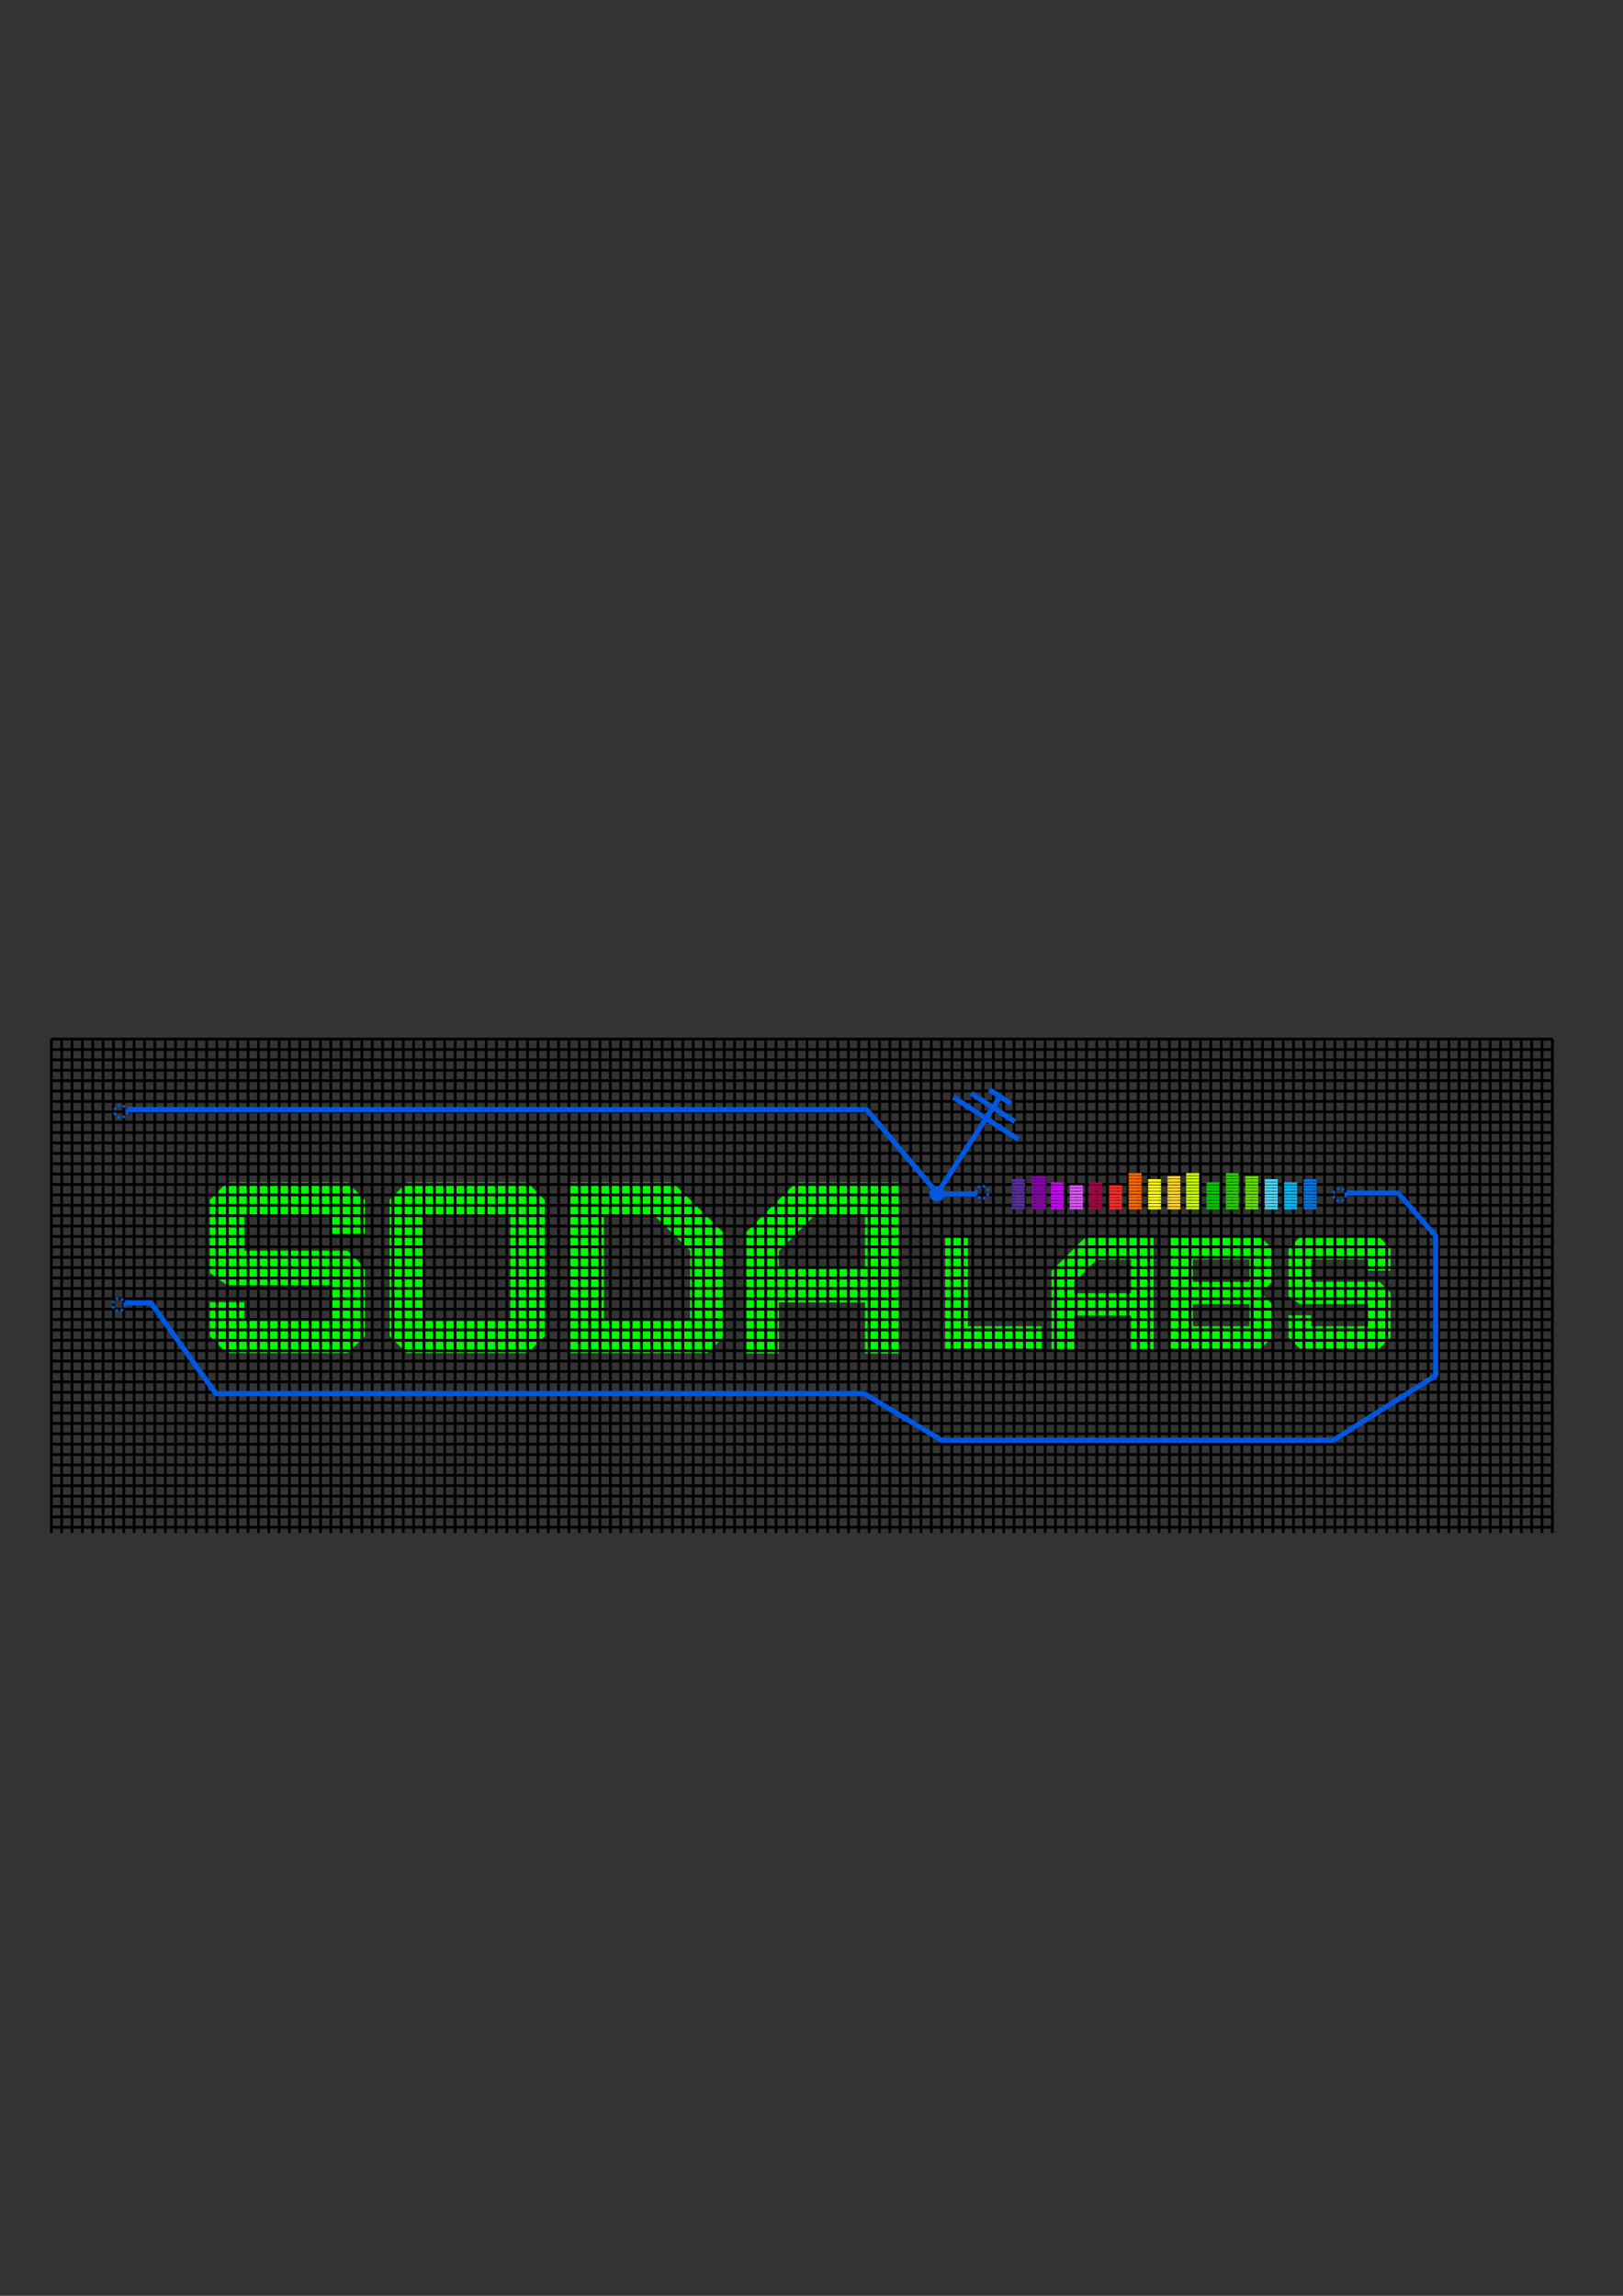 <?xml version="1.0" encoding="UTF-8" standalone="no"?>
<!-- Created with Inkscape (http://www.inkscape.org/) -->

<svg
   xmlns:dc="http://purl.org/dc/elements/1.1/"
   xmlns:cc="http://creativecommons.org/ns#"
   xmlns:rdf="http://www.w3.org/1999/02/22-rdf-syntax-ns#"
   xmlns:svg="http://www.w3.org/2000/svg"
   xmlns="http://www.w3.org/2000/svg"
   xmlns:sodipodi="http://sodipodi.sourceforge.net/DTD/sodipodi-0.dtd"
   xmlns:inkscape="http://www.inkscape.org/namespaces/inkscape"
   width="744.094"
   height="1052.362"
   id="svg2"
   version="1.1"
   inkscape:version="0.48.4 r9939"
   sodipodi:docname="Новый документ 1">
  <rect width="100%" height="100%" fill="#333333" stroke="none"/>
  <defs
     id="defs4" />
  <sodipodi:namedview
     id="base"
     pagecolor="#ffffff"
     bordercolor="#666666"
     borderopacity="1.0"
     inkscape:pageopacity="0.0"
     inkscape:pageshadow="2"
     inkscape:zoom="0.35"
     inkscape:cx="375"
     inkscape:cy="520"
     inkscape:document-units="px"
     inkscape:current-layer="layer1"
     showgrid="false"
     inkscape:window-width="1920"
     inkscape:window-height="1057"
     inkscape:window-x="-8"
     inkscape:window-y="-8"
     inkscape:window-maximized="1" />
  <g
     inkscape:label="Layer 1"
     inkscape:groupmode="layer"
     id="layer1">
    <g
       transform="translate(-4.99,100.486)"
       id="g5225">
      <g
         id="g5213">
        <g
           id="g5203">
          <path
             id="path2998-7-8-8-6-7"
             d="m 164.444,519.753 -55.441,0 -7.807,-7.706 0,-15.636 15.84,0 0,7.706 39.488,0 0,-15.524 -47.521,0 -7.807,-5.584 0,-33.505 7.807,-7.929 55.441,0 7.807,7.929 0,15.524 -15.727,0 0,-7.818 -39.488,0 0,15.636 47.408,0 7.807,7.818 0,31.383 -7.807,7.706"
             inkscape:connector-curvature="0"
             style="font-size:40px;font-style:normal;font-variant:normal;font-weight:normal;font-stretch:normal;line-height:125%;letter-spacing:0px;word-spacing:0px;fill:#00ff00;fill-opacity:1;stroke:none;font-family:Furore;-inkscape-font-specification:Furore" />
          <path
             id="path3000-3-4-9-5-1"
             d="m 199.464,504.118 39.488,0 0,-46.907 -39.488,0 0,46.907 m 47.408,15.636 -55.441,0 -7.807,-7.706 0,-62.543 7.807,-7.929 55.441,0 7.807,7.929 0,62.543 -7.807,7.706"
             inkscape:connector-curvature="0"
             style="font-size:40px;font-style:normal;font-variant:normal;font-weight:normal;font-stretch:normal;line-height:125%;letter-spacing:0px;word-spacing:0px;fill:#00ff00;fill-opacity:1;stroke:none;font-family:Furore;-inkscape-font-specification:Furore" />
          <path
             id="path3002-6-2-4-0-8"
             d="m 337.107,465.029 0,47.019 -7.807,7.706 -63.248,0 0,-78.178 47.408,0 23.647,23.453 m -15.727,39.089 0,-31.271 -15.84,-15.636 -23.647,0 0,46.907 39.488,0"
             inkscape:connector-curvature="0"
             style="font-size:40px;font-style:normal;font-variant:normal;font-weight:normal;font-stretch:normal;line-height:125%;letter-spacing:0px;word-spacing:0px;fill:#00ff00;fill-opacity:1;stroke:none;font-family:Furore;-inkscape-font-specification:Furore" />
          <path
             id="path3004-3-4-2-3-8"
             d="m 362.084,480.869 39.488,0 0,-23.621 -23.761,0 -15.727,15.785 0,7.836 m 0,39.07 -15.84,0 0,-54.743 23.647,-23.621 47.408,0 0,78.364 -15.727,0 0,-23.397 -39.488,0 0,23.397"
             inkscape:connector-curvature="0"
             style="font-size:40px;font-style:normal;font-variant:normal;font-weight:normal;font-stretch:normal;line-height:125%;letter-spacing:0px;word-spacing:0px;fill:#00ff00;fill-opacity:1;stroke:none;font-family:Furore;-inkscape-font-specification:Furore" />
          <path
             id="path3006-1-2-2-5-5"
             d="m 438.319,466.619 10.438,0 0,40.823 33.849,0 0,10.206 -44.287,0 0,-51.029"
             inkscape:connector-curvature="0"
             style="font-size:40px;font-style:normal;font-variant:normal;font-weight:normal;font-stretch:normal;line-height:125%;letter-spacing:0px;word-spacing:0px;fill:#00ff00;fill-opacity:1;stroke:none;font-family:Furore;-inkscape-font-specification:Furore" />
          <path
             id="path3008-6-18-5-6-8"
             d="m 497.523,492.317 26.021,0 0,-15.448 -15.657,0 -10.364,10.323 0,5.125 m 0,25.551 -10.438,0 0,-35.801 15.583,-15.448 31.24,0 0,51.249 -10.364,0 0,-15.301 -26.021,0 0,15.301"
             inkscape:connector-curvature="0"
             style="font-size:40px;font-style:normal;font-variant:normal;font-weight:normal;font-stretch:normal;line-height:125%;letter-spacing:0px;word-spacing:0px;fill:#00ff00;fill-opacity:1;stroke:none;font-family:Furore;-inkscape-font-specification:Furore" />
          <path
             id="path3010-4-5-1-9-0"
             d="m 551.857,507.442 26.021,0 0,-10.133 -26.021,0 0,10.133 m 0,-20.339 26.021,0 0,-10.279 -26.021,0 0,10.279 m 31.24,30.544 -41.678,0 0,-51.029 41.678,0 5.144,5.176 0,15.309 -5.144,5.103 5.144,5.103 0,15.309 -5.144,5.03"
             inkscape:connector-curvature="0"
             style="font-size:40px;font-style:normal;font-variant:normal;font-weight:normal;font-stretch:normal;line-height:125%;letter-spacing:0px;word-spacing:0px;fill:#00ff00;fill-opacity:1;stroke:none;font-family:Furore;-inkscape-font-specification:Furore" />
          <path
             id="path3012-4-9-6-8-5"
             d="m 637.413,517.648 -36.533,0 -5.145,-5.03 0,-10.206 10.438,0 0,5.03 26.021,0 0,-10.133 -31.314,0 -5.145,-3.645 0,-21.869 5.145,-5.176 36.533,0 5.144,5.176 0,10.133 -10.364,0 0,-5.103 -26.021,0 0,10.206 31.24,0 5.144,5.103 0,20.484 -5.144,5.03"
             inkscape:connector-curvature="0"
             style="font-size:40px;font-style:normal;font-variant:normal;font-weight:normal;font-stretch:normal;line-height:125%;letter-spacing:0px;word-spacing:0px;fill:#00ff00;fill-opacity:1;stroke:none;font-family:Furore;-inkscape-font-specification:Furore" />
        </g>
        <path
           d="m 28.541,375.826 0,226.385 m 4.746,-226.385 0,226.385 m 4.746,-226.385 0,226.385 m 4.746,-226.385 0,226.385 m 4.746,-226.385 0,226.385 m 4.746,-226.385 0,226.385 m 4.746,-226.385 0,226.385 m 4.746,-226.385 0,226.385 m 4.746,-226.385 0,226.385 m 4.746,-226.385 0,226.385 m 4.746,-226.385 0,226.385 m 4.746,-226.385 0,226.385 m 4.746,-226.385 0,226.385 m 4.746,-226.385 0,226.385 m 4.746,-226.385 0,226.385 m 4.746,-226.385 0,226.385 m 4.746,-226.385 0,226.385 m 4.746,-226.385 0,226.385 m 4.746,-226.385 0,226.385 m 4.746,-226.385 0,226.385 m 4.746,-226.385 0,226.385 m 4.746,-226.385 0,226.385 m 4.746,-226.385 0,226.385 m 4.746,-226.385 0,226.385 m 4.746,-226.385 0,226.385 m 4.746,-226.385 0,226.385 m 4.746,-226.385 0,226.385 m 4.746,-226.385 0,226.385 m 4.746,-226.385 0,226.385 m 4.746,-226.385 0,226.385 m 4.746,-226.385 0,226.385 m 4.746,-226.385 0,226.385 m 4.746,-226.385 0,226.385 m 4.746,-226.385 0,226.385 m 4.746,-226.385 0,226.385 m 4.746,-226.385 0,226.385 m 4.746,-226.385 0,226.385 m 4.746,-226.385 0,226.385 m 4.746,-226.385 0,226.385 m 4.746,-226.385 0,226.385 m 4.746,-226.385 0,226.385 m 4.746,-226.385 0,226.385 m 4.746,-226.385 0,226.385 m 4.746,-226.385 0,226.385 m 4.746,-226.385 0,226.385 m 4.746,-226.385 0,226.385 m 4.746,-226.385 0,226.385 m 4.746,-226.385 0,226.385 m 4.746,-226.385 0,226.385 m 4.746,-226.385 0,226.385 m 4.746,-226.385 0,226.385 m 4.746,-226.385 0,226.385 m 4.746,-226.385 0,226.385 m 4.746,-226.385 0,226.385 m 4.746,-226.385 0,226.385 m 4.746,-226.385 0,226.385 m 4.746,-226.385 0,226.385 m 4.746,-226.385 0,226.385 m 4.746,-226.385 0,226.385 m 4.746,-226.385 0,226.385 m 4.746,-226.385 0,226.385 m 4.746,-226.385 0,226.385 m 4.746,-226.385 0,226.385 m 4.746,-226.385 0,226.385 m 4.746,-226.385 0,226.385 m 4.746,-226.385 0,226.385 m 4.746,-226.385 0,226.385 m 4.746,-226.385 0,226.385 m 4.746,-226.385 0,226.385 m 4.746,-226.385 0,226.385 m 4.746,-226.385 0,226.385 m 4.746,-226.385 0,226.385 m 4.746,-226.385 0,226.385 m 4.746,-226.385 0,226.385 m 4.746,-226.385 0,226.385 m 4.746,-226.385 0,226.385 m 4.746,-226.385 0,226.385 m 4.746,-226.385 0,226.385 m 4.746,-226.385 0,226.385 m 4.746,-226.385 0,226.385 m 4.746,-226.385 0,226.385 m 4.746,-226.385 0,226.385 m 4.746,-226.385 0,226.385 m 4.746,-226.385 0,226.385 m 4.746,-226.385 0,226.385 m 4.746,-226.385 0,226.385 m 4.746,-226.385 0,226.385 m 4.746,-226.385 0,226.385 m 4.746,-226.385 0,226.385 m 4.746,-226.385 0,226.385 m 4.746,-226.385 0,226.385 m 4.746,-226.385 0,226.385 m 4.746,-226.385 0,226.385 m 4.746,-226.385 0,226.385 m 4.746,-226.385 0,226.385 m 4.746,-226.385 0,226.385 m 4.746,-226.385 0,226.385 m 4.746,-226.385 0,226.385 m 4.746,-226.385 0,226.385 m 4.746,-226.385 0,226.385 m 4.746,-226.385 0,226.385 m 4.746,-226.385 0,226.385 m 4.746,-226.385 0,226.385 m 4.746,-226.385 0,226.385 m 4.746,-226.385 0,226.385 m 4.746,-226.385 0,226.385 m 4.746,-226.385 0,226.385 m 4.746,-226.385 0,226.385 m 4.746,-226.385 0,226.385 m 4.746,-226.385 0,226.385 m 4.746,-226.385 0,226.385 m 4.746,-226.385 0,226.385 m 4.746,-226.385 0,226.385 m 4.746,-226.385 0,226.385 m 4.746,-226.385 0,226.385 m 4.746,-226.385 0,226.385 m 4.746,-226.385 0,226.385 m 4.746,-226.385 0,226.385 m 4.746,-226.385 0,226.385 m 4.746,-226.385 0,226.385 m 4.746,-226.385 0,226.385 m 4.746,-226.385 0,226.385 m 4.746,-226.385 0,226.385 m 4.746,-226.385 0,226.385 m 4.746,-226.385 0,226.385 m 4.746,-226.385 0,226.385 m 4.746,-226.385 0,226.385 m 4.746,-226.385 0,226.385 m 4.746,-226.385 0,226.385 m 4.746,-226.385 0,226.385 m 4.746,-226.385 0,226.385 m 4.746,-226.385 0,226.385 m 4.746,-226.385 0,226.385 m 4.746,-226.385 0,226.385 m 4.746,-226.385 0,226.385 m 4.746,-226.385 0,226.385 m 4.746,-226.385 0,226.385 m 4.746,-226.385 0,226.385 m 4.746,-226.385 0,226.385 m 4.746,-226.385 0,226.385 m 4.746,-226.385 0,226.385 m 4.746,-226.385 0,226.385 m 4.746,-226.385 0,226.385 m 4.746,-226.385 0,226.385 m 4.746,-226.385 0,226.385 m 4.746,-226.385 0,226.385 M 28.541,375.826 l 688.327,0 m -688.327,4.761 688.327,0 m -688.327,4.761 688.327,0 m -688.327,4.761 688.327,0 m -688.327,4.761 688.327,0 m -688.327,4.761 688.327,0 m -688.327,4.761 688.327,0 m -688.327,4.761 688.327,0 m -688.327,4.761 688.327,0 m -688.327,4.761 688.327,0 m -688.327,4.761 688.327,0 m -688.327,4.761 688.327,0 m -688.327,4.761 688.327,0 m -688.327,4.761 688.327,0 m -688.327,4.761 688.327,0 m -688.327,4.761 688.327,0 m -688.327,4.761 688.327,0 m -688.327,4.761 688.327,0 m -688.327,4.761 688.327,0 m -688.327,4.761 688.327,0 m -688.327,4.761 688.327,0 m -688.327,4.761 688.327,0 m -688.327,4.761 688.327,0 m -688.327,4.761 688.327,0 m -688.327,4.761 688.327,0 m -688.327,4.761 688.327,0 m -688.327,4.761 688.327,0 m -688.327,4.761 688.327,0 m -688.327,4.761 688.327,0 m -688.327,4.761 688.327,0 m -688.327,4.761 688.327,0 m -688.327,4.761 688.327,0 m -688.327,4.761 688.327,0 m -688.327,4.761 688.327,0 m -688.327,4.761 688.327,0 m -688.327,4.761 688.327,0 m -688.327,4.761 688.327,0 m -688.327,4.761 688.327,0 m -688.327,4.761 688.327,0 m -688.327,4.761 688.327,0 m -688.327,4.761 688.327,0 m -688.327,4.761 688.327,0 m -688.327,4.761 688.327,0 m -688.327,4.761 688.327,0 m -688.327,4.761 688.327,0 m -688.327,4.761 688.327,0 M 28.541,594.83 l 688.327,0 m -688.327,4.761 688.327,0"
           style="fill:#1a1a1a;stroke:#000000;stroke-width:0.951pt;stroke-linecap:butt;stroke-linejoin:miter;stroke-opacity:1"
           id="path3195"
           inkscape:connector-curvature="0" />
      </g>
      <g
         id="g5011">
        <path
           style="fill:none;stroke:#0057e0;stroke-width:2.323;stroke-linejoin:bevel;stroke-miterlimit:4;stroke-opacity:1;stroke-dasharray:none;stroke-dashoffset:0"
           d="m 663.223,508.59 0,-42.545 -17.237,-19.651 -23.775,0"
           id="path37124-5"
           inkscape:connector-curvature="0"
           sodipodi:nodetypes="cccc" />
        <g
           id="g4821">
          <path
             transform="matrix(0.282,0,0,0.282,-487.118,1224.134)"
             d="m 1948.142,-2576.533 c 0,5.523 -4.477,10 -10,10 -5.523,0 -10,-4.477 -10,-10 0,-5.523 4.477,-10 10,-10 5.523,0 10,4.477 10,10 z"
             sodipodi:ry="10"
             sodipodi:rx="10"
             sodipodi:cy="-2576.533"
             sodipodi:cx="1938.1422"
             id="path16568-5-9-8-5-6-9-56-86-0"
             style="fill:none;stroke:#0057e0;stroke-width:4.211;stroke-miterlimit:4;stroke-opacity:1;stroke-dasharray:4.211, 4.211;stroke-dashoffset:0"
             sodipodi:type="arc" />
          <path
             sodipodi:nodetypes="ccccccccc"
             inkscape:connector-curvature="0"
             id="path45553"
             d="m 62.305,496.702 11.888,0 29.719,41.607 297.19,0 35.663,21.398 29.719,0 149.784,0 46.956,-29.719 0,-23.775"
             style="fill:none;stroke:#0057e0;stroke-width:2.378;stroke-linejoin:bevel;stroke-miterlimit:4;stroke-opacity:1;stroke-dasharray:none;stroke-dashoffset:0" />
          <g
             id="g4634">
            <path
               style="fill:none;stroke:#0057e0;stroke-width:2.378;stroke-linejoin:bevel;stroke-miterlimit:4;stroke-opacity:1;stroke-dasharray:none;stroke-dashoffset:0"
               d="m 452.813,446.774 -17.831,0 -32.691,-38.635 -338.796,0"
               id="path37076-9"
               inkscape:connector-curvature="0" />
            <path
               sodipodi:type="arc"
               style="fill:none;stroke:#0057e0;stroke-width:4.211;stroke-miterlimit:4;stroke-opacity:1;stroke-dasharray:4.211, 4.211;stroke-dashoffset:0"
               id="path16568-5-9-8-5-6-9-56-7-0"
               sodipodi:cx="1938.1422"
               sodipodi:cy="-2576.533"
               sodipodi:rx="10"
               sodipodi:ry="10"
               d="m 1948.142,-2576.533 c 0,5.523 -4.477,10 -10,10 -5.523,0 -10,-4.477 -10,-10 0,-5.523 4.477,-10 10,-10 5.523,0 10,4.477 10,10 z"
               transform="matrix(0.282,0,0,0.282,72.638,1173.76)" />
            <path
               sodipodi:type="arc"
               style="fill:none;stroke:#0057e0;stroke-width:4.211;stroke-miterlimit:4;stroke-opacity:1;stroke-dasharray:4.211, 4.211;stroke-dashoffset:0"
               id="path16568-5-9-8-5-6-9-56-8-4"
               sodipodi:cx="1938.1422"
               sodipodi:cy="-2576.533"
               sodipodi:rx="10"
               sodipodi:ry="10"
               d="m 1948.142,-2576.533 c 0,5.523 -4.477,10 -10,10 -5.523,0 -10,-4.477 -10,-10 0,-5.523 4.477,-10 10,-10 5.523,0 10,4.477 10,10 z"
               transform="matrix(0.282,0,0,0.282,-486.227,1135.571)" />
            <g
               id="g5224">
              <path
                 inkscape:transform-center-x="20.234857"
                 inkscape:transform-center-y="35.991959"
                 inkscape:connector-curvature="0"
                 id="path37057-0"
                 d="m 458.53,398.95 9.966,6.481 -4.981,-3.243 -3.242,4.982 9.966,6.481 -19.929,-12.965 9.966,6.481 -3.242,4.982 14.947,9.723 -29.894,-19.447 14.947,9.723 -22.364,34.378"
                 style="fill:none;stroke:#0057e0;stroke-width:2.378;stroke-linejoin:bevel;stroke-miterlimit:4;stroke-opacity:1;stroke-dasharray:none;stroke-dashoffset:0" />
              <path
                 transform="matrix(-0.282,0.008,-0.008,-0.282,981.245,-296.063)"
                 d="m 1948.142,-2576.533 c 0,5.523 -4.477,10 -10,10 -5.523,0 -10,-4.477 -10,-10 0,-5.523 4.477,-10 10,-10 5.523,0 10,4.477 10,10 z"
                 sodipodi:ry="10"
                 sodipodi:rx="10"
                 sodipodi:cy="-2576.533"
                 sodipodi:cx="1938.1422"
                 id="path16568-5-9-8-5-4-4-9-9-2"
                 style="fill:none;stroke:#0057e0;stroke-width:4.211;stroke-miterlimit:4;stroke-opacity:1;stroke-dasharray:4.211, 4.211;stroke-dashoffset:0"
                 sodipodi:type="arc" />
              <path
                 transform="matrix(0.297,0,0,0.297,-178.169,389.277)"
                 d="m 2073.142,193.467 c 0,5.523 -4.477,10 -10,10 -5.523,0 -10,-4.477 -10,-10 0,-5.523 4.477,-10 10,-10 5.523,0 10,4.477 10,10 z"
                 sodipodi:ry="10"
                 sodipodi:rx="10"
                 sodipodi:cy="193.46716"
                 sodipodi:cx="2063.1421"
                 id="path36615-5-1-4-2"
                 style="fill:#0057e0;fill-opacity:1;stroke:#0057e0;stroke-width:4;stroke-linejoin:bevel;stroke-miterlimit:4;stroke-opacity:1;stroke-dasharray:none;stroke-dashoffset:0"
                 sodipodi:type="arc" />
            </g>
            <g
               id="g5045">
              <g
                 transform="matrix(0.578,0,0,0.597,212.607,46.523)"
                 id="g3786-3-0-4-8-8">
                <rect
                   ry="0.002"
                   rx="0.056"
                   y="680.334"
                   x="443.433"
                   height="1.963"
                   width="10.285"
                   id="rect3925-6-2-8-4-4"
                   style="fill:#5a2ca0;fill-opacity:1" />
                <rect
                   style="fill:#5a2ca0;fill-opacity:1"
                   id="rect3038-44-5-5-3-2"
                   width="10.285"
                   height="1.963"
                   x="443.433"
                   y="677.979"
                   rx="0.056"
                   ry="0.002" />
                <rect
                   ry="0.002"
                   rx="0.056"
                   y="675.624"
                   x="443.433"
                   height="1.963"
                   width="10.285"
                   id="rect3040-8-9-3-1-5"
                   style="fill:#5a2ca0;fill-opacity:1" />
                <rect
                   style="fill:#5a2ca0;fill-opacity:1"
                   id="rect3042-1-8-4-1-9"
                   width="10.285"
                   height="1.963"
                   x="443.433"
                   y="673.269"
                   rx="0.056"
                   ry="0.002" />
                <rect
                   ry="0.002"
                   rx="0.056"
                   y="670.914"
                   x="443.433"
                   height="1.963"
                   width="10.285"
                   id="rect3044-6-8-0-8-9"
                   style="fill:#5a2ca0;fill-opacity:1" />
                <rect
                   style="fill:#5a2ca0;fill-opacity:1"
                   id="rect3046-0-8-2-8-4"
                   width="10.285"
                   height="1.963"
                   x="443.433"
                   y="668.558"
                   rx="0.056"
                   ry="0.002" />
                <rect
                   style="fill:#5a2ca0;fill-opacity:1"
                   id="rect3048-2-8-3-8-6"
                   width="10.285"
                   height="1.963"
                   x="443.433"
                   y="666.203"
                   rx="0.056"
                   ry="0.002" />
                <rect
                   ry="0.002"
                   rx="0.056"
                   y="663.848"
                   x="443.433"
                   height="1.963"
                   width="10.285"
                   id="rect3050-2-5-1-7-6"
                   style="fill:#5a2ca0;fill-opacity:1" />
                <rect
                   style="fill:#5a2ca0;fill-opacity:1"
                   id="rect3052-4-4-3-2-0"
                   width="10.285"
                   height="1.963"
                   x="443.433"
                   y="661.493"
                   rx="0.056"
                   ry="0.002" />
                <rect
                   ry="0.002"
                   rx="0.056"
                   y="659.138"
                   x="443.433"
                   height="1.963"
                   width="10.285"
                   id="rect3054-9-9-9-4-8"
                   style="fill:#5a2ca0;fill-opacity:1" />
              </g>
              <g
                 transform="matrix(0.649,0,0,0.597,182.752,46.523)"
                 id="g3773-5-6-9-2-5">
                <rect
                   style="fill:#8800aa;fill-opacity:1"
                   id="rect3076-7-5-2-9-4"
                   width="10.285"
                   height="1.963"
                   x="454.861"
                   y="680.334"
                   rx="0.056"
                   ry="0.002" />
                <rect
                   ry="0.002"
                   rx="0.056"
                   y="677.979"
                   x="454.861"
                   height="1.963"
                   width="10.285"
                   id="rect3078-2-4-5-5-8"
                   style="fill:#8800aa;fill-opacity:1" />
                <rect
                   style="fill:#8800aa;fill-opacity:1"
                   id="rect3080-0-9-3-6-0"
                   width="10.285"
                   height="1.963"
                   x="454.861"
                   y="675.624"
                   rx="0.056"
                   ry="0.002" />
                <rect
                   ry="0.002"
                   rx="0.056"
                   y="673.269"
                   x="454.861"
                   height="1.963"
                   width="10.285"
                   id="rect3082-6-2-3-0-6"
                   style="fill:#8800aa;fill-opacity:1" />
                <rect
                   style="fill:#8800aa;fill-opacity:1"
                   id="rect3084-7-3-9-8-7"
                   width="10.285"
                   height="1.963"
                   x="454.861"
                   y="670.914"
                   rx="0.056"
                   ry="0.002" />
                <rect
                   ry="0.002"
                   rx="0.056"
                   y="668.558"
                   x="454.861"
                   height="1.963"
                   width="10.285"
                   id="rect3086-6-5-7-9-0"
                   style="fill:#8800aa;fill-opacity:1" />
                <rect
                   ry="0.002"
                   rx="0.056"
                   y="666.203"
                   x="454.861"
                   height="1.963"
                   width="10.285"
                   id="rect3088-0-3-0-3-3"
                   style="fill:#8800aa;fill-opacity:1" />
                <rect
                   style="fill:#8800aa;fill-opacity:1"
                   id="rect3090-6-6-4-8-2"
                   width="10.285"
                   height="1.963"
                   x="454.861"
                   y="663.848"
                   rx="0.056"
                   ry="0.002" />
                <rect
                   ry="0.002"
                   rx="0.056"
                   y="661.493"
                   x="454.861"
                   height="1.963"
                   width="10.285"
                   id="rect3092-0-9-2-2-0"
                   style="fill:#8800aa;fill-opacity:1" />
                <rect
                   style="fill:#8800aa;fill-opacity:1"
                   id="rect3094-3-5-3-6-8"
                   width="10.285"
                   height="1.963"
                   x="454.861"
                   y="659.138"
                   rx="0.056"
                   ry="0.002" />
                <rect
                   ry="0.002"
                   rx="0.056"
                   y="656.783"
                   x="454.861"
                   height="1.963"
                   width="10.285"
                   id="rect3096-1-7-9-5-2"
                   style="fill:#8800aa;fill-opacity:1" />
              </g>
              <g
                 transform="matrix(0.578,0,0,0.597,217.229,46.523)"
                 id="g3762-4-9-3-8-6">
                <rect
                   ry="0.002"
                   rx="0.056"
                   y="680.334"
                   x="466.289"
                   height="1.963"
                   width="10.285"
                   id="rect3102-57-5-6-4-4"
                   style="fill:#cc00ff;fill-opacity:1" />
                <rect
                   style="fill:#cc00ff;fill-opacity:1"
                   id="rect3104-2-3-6-8-1"
                   width="10.285"
                   height="1.963"
                   x="466.289"
                   y="677.979"
                   rx="0.056"
                   ry="0.002" />
                <rect
                   ry="0.002"
                   rx="0.056"
                   y="675.624"
                   x="466.289"
                   height="1.963"
                   width="10.285"
                   id="rect3106-2-4-1-4-6"
                   style="fill:#cc00ff;fill-opacity:1" />
                <rect
                   style="fill:#cc00ff;fill-opacity:1"
                   id="rect3108-1-8-2-5-3"
                   width="10.285"
                   height="1.963"
                   x="466.289"
                   y="673.269"
                   rx="0.056"
                   ry="0.002" />
                <rect
                   ry="0.002"
                   rx="0.056"
                   y="670.914"
                   x="466.289"
                   height="1.963"
                   width="10.285"
                   id="rect3110-8-5-4-0-8"
                   style="fill:#cc00ff;fill-opacity:1" />
                <rect
                   style="fill:#cc00ff;fill-opacity:1"
                   id="rect3112-5-6-6-6-7"
                   width="10.285"
                   height="1.963"
                   x="466.289"
                   y="668.558"
                   rx="0.056"
                   ry="0.002" />
                <rect
                   style="fill:#cc00ff;fill-opacity:1"
                   id="rect3114-7-2-7-4-9"
                   width="10.285"
                   height="1.963"
                   x="466.289"
                   y="666.203"
                   rx="0.056"
                   ry="0.002" />
                <rect
                   ry="0.002"
                   rx="0.056"
                   y="663.848"
                   x="466.289"
                   height="1.963"
                   width="10.285"
                   id="rect3116-8-5-8-9-3"
                   style="fill:#cc00ff;fill-opacity:1" />
                <rect
                   style="fill:#cc00ff;fill-opacity:1"
                   id="rect3118-2-8-3-0-7"
                   width="10.285"
                   height="1.963"
                   x="466.289"
                   y="661.493"
                   rx="0.056"
                   ry="0.002" />
              </g>
              <g
                 transform="matrix(0.596,0,0,0.597,210.646,46.523)"
                 id="g3752-7-0-7-8-0">
                <rect
                   style="fill:#dd55ff;fill-opacity:1"
                   id="rect3128-6-3-5-0-9"
                   width="10.285"
                   height="1.963"
                   x="477.717"
                   y="680.334"
                   rx="0.056"
                   ry="0.002" />
                <rect
                   ry="0.002"
                   rx="0.056"
                   y="677.979"
                   x="477.717"
                   height="1.963"
                   width="10.285"
                   id="rect3130-62-6-4-3-5"
                   style="fill:#dd55ff;fill-opacity:1" />
                <rect
                   style="fill:#dd55ff;fill-opacity:1"
                   id="rect3132-4-1-8-0-5"
                   width="10.285"
                   height="1.963"
                   x="477.717"
                   y="675.624"
                   rx="0.056"
                   ry="0.002" />
                <rect
                   ry="0.002"
                   rx="0.056"
                   y="673.269"
                   x="477.717"
                   height="1.963"
                   width="10.285"
                   id="rect3134-09-6-1-6-5"
                   style="fill:#dd55ff;fill-opacity:1" />
                <rect
                   style="fill:#dd55ff;fill-opacity:1"
                   id="rect3136-5-2-3-9-1"
                   width="10.285"
                   height="1.963"
                   x="477.717"
                   y="670.914"
                   rx="0.056"
                   ry="0.002" />
                <rect
                   ry="0.002"
                   rx="0.056"
                   y="668.558"
                   x="477.717"
                   height="1.963"
                   width="10.285"
                   id="rect3138-55-4-4-5-2"
                   style="fill:#dd55ff;fill-opacity:1" />
                <rect
                   ry="0.002"
                   rx="0.056"
                   y="666.203"
                   x="477.717"
                   height="1.963"
                   width="10.285"
                   id="rect3140-1-4-8-4-2"
                   style="fill:#dd55ff;fill-opacity:1" />
                <rect
                   style="fill:#dd55ff;fill-opacity:1"
                   id="rect3142-3-2-4-3-5"
                   width="10.285"
                   height="1.963"
                   x="477.717"
                   y="663.848"
                   rx="0.056"
                   ry="0.002" />
              </g>
              <g
                 transform="matrix(0.596,0,0,0.597,205.871,46.523)"
                 id="g3741-8-3-2-8-3">
                <rect
                   style="fill:#aa0044;fill-opacity:1"
                   id="rect3180-4-6-9-0-8"
                   width="10.285"
                   height="1.963"
                   x="500.574"
                   y="680.334"
                   rx="0.056"
                   ry="0.002" />
                <rect
                   ry="0.002"
                   rx="0.056"
                   y="677.979"
                   x="500.574"
                   height="1.963"
                   width="10.285"
                   id="rect3182-8-4-6-4-6"
                   style="fill:#aa0044;fill-opacity:1" />
                <rect
                   style="fill:#aa0044;fill-opacity:1"
                   id="rect3184-54-0-8-9-3"
                   width="10.285"
                   height="1.963"
                   x="500.574"
                   y="675.624"
                   rx="0.056"
                   ry="0.002" />
                <rect
                   ry="0.002"
                   rx="0.056"
                   y="673.269"
                   x="500.574"
                   height="1.963"
                   width="10.285"
                   id="rect3186-56-3-3-8-1"
                   style="fill:#aa0044;fill-opacity:1" />
                <rect
                   style="fill:#aa0044;fill-opacity:1"
                   id="rect3188-6-2-4-2-5"
                   width="10.285"
                   height="1.963"
                   x="500.574"
                   y="670.914"
                   rx="0.056"
                   ry="0.002" />
                <rect
                   ry="0.002"
                   rx="0.056"
                   y="668.558"
                   x="500.574"
                   height="1.963"
                   width="10.285"
                   id="rect3190-0-3-3-9-5"
                   style="fill:#aa0044;fill-opacity:1" />
                <rect
                   ry="0.002"
                   rx="0.056"
                   y="666.203"
                   x="500.574"
                   height="1.963"
                   width="10.285"
                   id="rect3192-3-6-9-1-6"
                   style="fill:#aa0044;fill-opacity:1" />
                <rect
                   style="fill:#aa0044;fill-opacity:1"
                   id="rect3194-8-1-2-5-0"
                   width="10.285"
                   height="1.963"
                   x="500.574"
                   y="663.848"
                   rx="0.056"
                   ry="0.002" />
                <rect
                   ry="0.002"
                   rx="0.056"
                   y="661.493"
                   x="500.574"
                   height="1.963"
                   width="10.285"
                   id="rect3196-09-9-0-1-6"
                   style="fill:#aa0044;fill-opacity:1" />
              </g>
              <g
                 transform="matrix(0.578,0,0,0.597,217.559,46.523)"
                 id="g3719-07-5-2-4-1">
                <rect
                   ry="0.002"
                   rx="0.056"
                   y="680.334"
                   x="512.002"
                   height="1.963"
                   width="10.285"
                   id="rect3206-9-2-2-2-4"
                   style="fill:#ff2a2a;fill-opacity:1" />
                <rect
                   style="fill:#ff2a2a;fill-opacity:1"
                   id="rect3208-8-7-3-4-7"
                   width="10.285"
                   height="1.963"
                   x="512.002"
                   y="677.979"
                   rx="0.056"
                   ry="0.002" />
                <rect
                   ry="0.002"
                   rx="0.056"
                   y="675.624"
                   x="512.002"
                   height="1.963"
                   width="10.285"
                   id="rect3210-7-3-8-5-5"
                   style="fill:#ff2a2a;fill-opacity:1" />
                <rect
                   style="fill:#ff2a2a;fill-opacity:1"
                   id="rect3212-7-8-9-6-4"
                   width="10.285"
                   height="1.963"
                   x="512.002"
                   y="673.269"
                   rx="0.056"
                   ry="0.002" />
                <rect
                   ry="0.002"
                   rx="0.056"
                   y="670.914"
                   x="512.002"
                   height="1.963"
                   width="10.285"
                   id="rect3214-0-0-1-4-6"
                   style="fill:#ff2a2a;fill-opacity:1" />
                <rect
                   style="fill:#ff2a2a;fill-opacity:1"
                   id="rect3216-1-3-3-9-4"
                   width="10.285"
                   height="1.963"
                   x="512.002"
                   y="668.558"
                   rx="0.056"
                   ry="0.002" />
                <rect
                   style="fill:#ff2a2a;fill-opacity:1"
                   id="rect3218-1-5-7-9-8"
                   width="10.285"
                   height="1.963"
                   x="512.002"
                   y="666.203"
                   rx="0.056"
                   ry="0.002" />
                <rect
                   ry="0.002"
                   rx="0.056"
                   y="663.848"
                   x="512.002"
                   height="1.963"
                   width="10.285"
                   id="rect3220-1-8-7-8-8"
                   style="fill:#ff2a2a;fill-opacity:1" />
              </g>
              <g
                 transform="matrix(0.578,0,0,0.597,206.665,46.523)"
                 id="g3682-7-4-9-4-5">
                <rect
                   style="fill:#ff6600;fill-opacity:1"
                   id="rect3284-9-7-6-3-6"
                   width="10.285"
                   height="1.963"
                   x="546.287"
                   y="680.334"
                   rx="0.056"
                   ry="0.002" />
                <rect
                   ry="0.002"
                   rx="0.056"
                   y="677.979"
                   x="546.287"
                   height="1.963"
                   width="10.285"
                   id="rect3286-0-1-1-5-5"
                   style="fill:#ff6600;fill-opacity:1" />
                <rect
                   style="fill:#ff6600;fill-opacity:1"
                   id="rect3288-6-7-6-2-2"
                   width="10.285"
                   height="1.963"
                   x="546.287"
                   y="675.624"
                   rx="0.056"
                   ry="0.002" />
                <rect
                   ry="0.002"
                   rx="0.056"
                   y="673.269"
                   x="546.287"
                   height="1.963"
                   width="10.285"
                   id="rect3290-0-7-0-7-1"
                   style="fill:#ff6600;fill-opacity:1" />
                <rect
                   style="fill:#ff6600;fill-opacity:1"
                   id="rect3292-6-7-7-7-3"
                   width="10.285"
                   height="1.963"
                   x="546.287"
                   y="670.914"
                   rx="0.056"
                   ry="0.002" />
                <rect
                   ry="0.002"
                   rx="0.056"
                   y="668.558"
                   x="546.287"
                   height="1.963"
                   width="10.285"
                   id="rect3294-0-1-4-1-7"
                   style="fill:#ff6600;fill-opacity:1" />
                <rect
                   ry="0.002"
                   rx="0.056"
                   y="666.203"
                   x="546.287"
                   height="1.963"
                   width="10.285"
                   id="rect3296-2-3-7-6-9"
                   style="fill:#ff6600;fill-opacity:1" />
                <rect
                   style="fill:#ff6600;fill-opacity:1"
                   id="rect3298-5-1-4-3-6"
                   width="10.285"
                   height="1.963"
                   x="546.287"
                   y="663.848"
                   rx="0.056"
                   ry="0.002" />
                <rect
                   ry="0.002"
                   rx="0.056"
                   y="661.493"
                   x="546.287"
                   height="1.963"
                   width="10.285"
                   id="rect3300-2-7-3-8-0"
                   style="fill:#ff6600;fill-opacity:1" />
                <rect
                   style="fill:#ff6600;fill-opacity:1"
                   id="rect3302-64-2-4-8-5"
                   width="10.285"
                   height="1.963"
                   x="546.287"
                   y="659.138"
                   rx="0.056"
                   ry="0.002" />
                <rect
                   ry="0.002"
                   rx="0.056"
                   y="656.783"
                   x="546.287"
                   height="1.963"
                   width="10.285"
                   id="rect3304-6-3-9-5-4"
                   style="fill:#ff6600;fill-opacity:1" />
                <rect
                   style="fill:#ff6600;fill-opacity:1"
                   id="rect3306-9-9-4-1-6"
                   width="10.285"
                   height="1.963"
                   x="546.287"
                   y="654.428"
                   rx="0.056"
                   ry="0.002" />
              </g>
              <g
                 transform="matrix(0.578,0,0,0.597,208.974,46.523)"
                 id="g3670-3-8-9-6-5">
                <rect
                   ry="0.002"
                   rx="0.056"
                   y="680.334"
                   x="557.715"
                   height="1.963"
                   width="10.285"
                   id="rect3310-7-8-2-2-2"
                   style="fill:#fcfc1c;fill-opacity:1" />
                <rect
                   style="fill:#fcfc1c;fill-opacity:1"
                   id="rect3312-7-0-5-5-5"
                   width="10.285"
                   height="1.963"
                   x="557.715"
                   y="677.979"
                   rx="0.056"
                   ry="0.002" />
                <rect
                   ry="0.002"
                   rx="0.056"
                   y="675.624"
                   x="557.715"
                   height="1.963"
                   width="10.285"
                   id="rect3314-1-7-2-9-8"
                   style="fill:#fcfc1c;fill-opacity:1" />
                <rect
                   style="fill:#fcfc1c;fill-opacity:1"
                   id="rect3316-9-5-9-1-9"
                   width="10.285"
                   height="1.963"
                   x="557.715"
                   y="673.269"
                   rx="0.056"
                   ry="0.002" />
                <rect
                   ry="0.002"
                   rx="0.056"
                   y="670.914"
                   x="557.715"
                   height="1.963"
                   width="10.285"
                   id="rect3318-5-2-6-6-4"
                   style="fill:#fcfc1c;fill-opacity:1" />
                <rect
                   style="fill:#fcfc1c;fill-opacity:1"
                   id="rect3320-9-5-1-9-2"
                   width="10.285"
                   height="1.963"
                   x="557.715"
                   y="668.558"
                   rx="0.056"
                   ry="0.002" />
                <rect
                   style="fill:#fcfc1c;fill-opacity:1"
                   id="rect3322-9-8-2-7-0"
                   width="10.285"
                   height="1.963"
                   x="557.715"
                   y="666.203"
                   rx="0.056"
                   ry="0.002" />
                <rect
                   ry="0.002"
                   rx="0.056"
                   y="663.848"
                   x="557.715"
                   height="1.963"
                   width="10.285"
                   id="rect3324-1-7-8-3-6"
                   style="fill:#fcfc1c;fill-opacity:1" />
                <rect
                   style="fill:#fcfc1c;fill-opacity:1"
                   id="rect3326-9-4-8-6-7"
                   width="10.285"
                   height="1.963"
                   x="557.715"
                   y="661.493"
                   rx="0.056"
                   ry="0.002" />
                <rect
                   ry="0.002"
                   rx="0.056"
                   y="659.138"
                   x="557.715"
                   height="1.963"
                   width="10.285"
                   id="rect3328-33-4-7-2-9"
                   style="fill:#fcfc1c;fill-opacity:1" />
              </g>
              <g
                 transform="matrix(0.578,0,0,0.597,211.284,46.523)"
                 id="g3657-6-1-5-2-2">
                <rect
                   style="fill:#ffd42a;fill-opacity:1"
                   id="rect3336-1-7-0-8-0"
                   width="10.285"
                   height="1.963"
                   x="569.143"
                   y="680.334"
                   rx="0.056"
                   ry="0.002" />
                <rect
                   ry="0.002"
                   rx="0.056"
                   y="677.979"
                   x="569.143"
                   height="1.963"
                   width="10.285"
                   id="rect3338-8-8-3-8-7"
                   style="fill:#ffd42a;fill-opacity:1" />
                <rect
                   style="fill:#ffd42a;fill-opacity:1"
                   id="rect3340-8-4-6-4-2"
                   width="10.285"
                   height="1.963"
                   x="569.143"
                   y="675.624"
                   rx="0.056"
                   ry="0.002" />
                <rect
                   ry="0.002"
                   rx="0.056"
                   y="673.269"
                   x="569.143"
                   height="1.963"
                   width="10.285"
                   id="rect3342-7-1-5-8-2"
                   style="fill:#ffd42a;fill-opacity:1" />
                <rect
                   style="fill:#ffd42a;fill-opacity:1"
                   id="rect3344-6-3-2-1-8"
                   width="10.285"
                   height="1.963"
                   x="569.143"
                   y="670.914"
                   rx="0.056"
                   ry="0.002" />
                <rect
                   ry="0.002"
                   rx="0.056"
                   y="668.558"
                   x="569.143"
                   height="1.963"
                   width="10.285"
                   id="rect3346-1-4-2-7-2"
                   style="fill:#ffd42a;fill-opacity:1" />
                <rect
                   ry="0.002"
                   rx="0.056"
                   y="666.203"
                   x="569.143"
                   height="1.963"
                   width="10.285"
                   id="rect3348-8-4-5-1-0"
                   style="fill:#ffd42a;fill-opacity:1" />
                <rect
                   style="fill:#ffd42a;fill-opacity:1"
                   id="rect3350-4-2-6-8-0"
                   width="10.285"
                   height="1.963"
                   x="569.143"
                   y="663.848"
                   rx="0.056"
                   ry="0.002" />
                <rect
                   ry="0.002"
                   rx="0.056"
                   y="661.493"
                   x="569.143"
                   height="1.963"
                   width="10.285"
                   id="rect3352-3-0-2-6-1"
                   style="fill:#ffd42a;fill-opacity:1" />
                <rect
                   style="fill:#ffd42a;fill-opacity:1"
                   id="rect3354-7-7-9-5-6"
                   width="10.285"
                   height="1.963"
                   x="569.143"
                   y="659.138"
                   rx="0.056"
                   ry="0.002" />
                <rect
                   ry="0.002"
                   rx="0.056"
                   y="656.783"
                   x="569.143"
                   height="1.963"
                   width="10.285"
                   id="rect3356-7-3-1-7-3"
                   style="fill:#ffd42a;fill-opacity:1" />
              </g>
              <g
                 transform="matrix(0.583,0,0,0.597,197.003,46.523)"
                 id="g3621-3-9-1-6-5">
                <rect
                   ry="0.002"
                   rx="0.056"
                   y="680.334"
                   x="603.428"
                   height="1.963"
                   width="10.285"
                   id="rect3414-6-6-8-2-4"
                   style="fill:#c8fc04;fill-opacity:1" />
                <rect
                   style="fill:#c8fc04;fill-opacity:1"
                   id="rect3416-9-9-2-9-5"
                   width="10.285"
                   height="1.963"
                   x="603.428"
                   y="677.979"
                   rx="0.056"
                   ry="0.002" />
                <rect
                   ry="0.002"
                   rx="0.056"
                   y="675.624"
                   x="603.428"
                   height="1.963"
                   width="10.285"
                   id="rect3418-1-7-9-3-5"
                   style="fill:#c8fc04;fill-opacity:1" />
                <rect
                   style="fill:#c8fc04;fill-opacity:1"
                   id="rect3420-1-6-9-2-8"
                   width="10.285"
                   height="1.963"
                   x="603.428"
                   y="673.269"
                   rx="0.056"
                   ry="0.002" />
                <rect
                   ry="0.002"
                   rx="0.056"
                   y="670.914"
                   x="603.428"
                   height="1.963"
                   width="10.285"
                   id="rect3422-56-7-4-4-9"
                   style="fill:#c8fc04;fill-opacity:1" />
                <rect
                   style="fill:#c8fc04;fill-opacity:1"
                   id="rect3424-9-6-6-6-3"
                   width="10.285"
                   height="1.963"
                   x="603.428"
                   y="668.558"
                   rx="0.056"
                   ry="0.002" />
                <rect
                   style="fill:#c8fc04;fill-opacity:1"
                   id="rect3426-6-6-7-5-3"
                   width="10.285"
                   height="1.963"
                   x="603.428"
                   y="666.203"
                   rx="0.056"
                   ry="0.002" />
                <rect
                   ry="0.002"
                   rx="0.056"
                   y="663.848"
                   x="603.428"
                   height="1.963"
                   width="10.285"
                   id="rect3428-4-6-2-2-9"
                   style="fill:#c8fc04;fill-opacity:1" />
                <rect
                   style="fill:#c8fc04;fill-opacity:1"
                   id="rect3430-6-6-8-7-7"
                   width="10.285"
                   height="1.963"
                   x="603.428"
                   y="661.493"
                   rx="0.056"
                   ry="0.002" />
                <rect
                   ry="0.002"
                   rx="0.056"
                   y="659.138"
                   x="603.428"
                   height="1.963"
                   width="10.285"
                   id="rect3432-4-9-6-3-6"
                   style="fill:#c8fc04;fill-opacity:1" />
                <rect
                   style="fill:#c8fc04;fill-opacity:1"
                   id="rect3434-4-6-9-0-7"
                   width="10.285"
                   height="1.963"
                   x="603.428"
                   y="656.783"
                   rx="0.056"
                   ry="0.002" />
                <rect
                   ry="0.002"
                   rx="0.056"
                   y="654.428"
                   x="603.428"
                   height="1.963"
                   width="10.285"
                   id="rect3436-5-8-8-2-9"
                   style="fill:#c8fc04;fill-opacity:1" />
              </g>
              <g
                 transform="matrix(0.578,0,0,0.597,202.701,46.523)"
                 id="g3610-7-3-6-3-1">
                <rect
                   style="fill:#00c800;fill-opacity:1"
                   id="rect3440-5-9-6-7-7"
                   width="10.285"
                   height="1.963"
                   x="614.856"
                   y="680.334"
                   rx="0.056"
                   ry="0.002" />
                <rect
                   ry="0.002"
                   rx="0.056"
                   y="677.979"
                   x="614.856"
                   height="1.963"
                   width="10.285"
                   id="rect3442-90-0-9-1-2"
                   style="fill:#00c800;fill-opacity:1" />
                <rect
                   style="fill:#00c800;fill-opacity:1"
                   id="rect3444-6-5-6-2-3"
                   width="10.285"
                   height="1.963"
                   x="614.856"
                   y="675.624"
                   rx="0.056"
                   ry="0.002" />
                <rect
                   ry="0.002"
                   rx="0.056"
                   y="673.269"
                   x="614.856"
                   height="1.963"
                   width="10.285"
                   id="rect3446-8-8-6-7-1"
                   style="fill:#00c800;fill-opacity:1" />
                <rect
                   style="fill:#00c800;fill-opacity:1"
                   id="rect3448-3-8-4-8-0"
                   width="10.285"
                   height="1.963"
                   x="614.856"
                   y="670.914"
                   rx="0.056"
                   ry="0.002" />
                <rect
                   ry="0.002"
                   rx="0.056"
                   y="668.558"
                   x="614.856"
                   height="1.963"
                   width="10.285"
                   id="rect3450-2-7-6-1-1"
                   style="fill:#00c800;fill-opacity:1" />
                <rect
                   ry="0.002"
                   rx="0.056"
                   y="666.203"
                   x="614.856"
                   height="1.963"
                   width="10.285"
                   id="rect3452-7-2-1-0-7"
                   style="fill:#00c800;fill-opacity:1" />
                <rect
                   style="fill:#00c800;fill-opacity:1"
                   id="rect3454-0-3-8-9-0"
                   width="10.285"
                   height="1.963"
                   x="614.856"
                   y="663.848"
                   rx="0.056"
                   ry="0.002" />
                <rect
                   ry="0.002"
                   rx="0.056"
                   y="661.493"
                   x="614.856"
                   height="1.963"
                   width="10.285"
                   id="rect3456-25-4-9-2-8"
                   style="fill:#00c800;fill-opacity:1" />
              </g>
              <g
                 transform="matrix(0.578,0,0,0.597,198.406,46.523)"
                 id="g3584-7-3-1-1-5">
                <rect
                   ry="0.002"
                   rx="0.056"
                   y="680.334"
                   x="637.713"
                   height="1.963"
                   width="10.285"
                   id="rect4257-4-0-7-3-2"
                   style="fill:#24d000;fill-opacity:1" />
                <rect
                   style="fill:#24d000;fill-opacity:1"
                   id="rect4259-3-8-3-9-1"
                   width="10.285"
                   height="1.963"
                   x="637.713"
                   y="677.979"
                   rx="0.056"
                   ry="0.002" />
                <rect
                   ry="0.002"
                   rx="0.056"
                   y="675.624"
                   x="637.713"
                   height="1.963"
                   width="10.285"
                   id="rect4261-9-2-7-3-5"
                   style="fill:#24d000;fill-opacity:1" />
                <rect
                   style="fill:#24d000;fill-opacity:1"
                   id="rect4263-0-5-6-7-8"
                   width="10.285"
                   height="1.963"
                   x="637.713"
                   y="673.269"
                   rx="0.056"
                   ry="0.002" />
                <rect
                   ry="0.002"
                   rx="0.056"
                   y="670.914"
                   x="637.713"
                   height="1.963"
                   width="10.285"
                   id="rect4265-4-7-5-5-5"
                   style="fill:#24d000;fill-opacity:1" />
                <rect
                   style="fill:#24d000;fill-opacity:1"
                   id="rect4267-6-1-2-1-7"
                   width="10.285"
                   height="1.963"
                   x="637.713"
                   y="668.558"
                   rx="0.056"
                   ry="0.002" />
                <rect
                   style="fill:#24d000;fill-opacity:1"
                   id="rect4269-1-4-7-0-7"
                   width="10.285"
                   height="1.963"
                   x="637.713"
                   y="666.203"
                   rx="0.056"
                   ry="0.002" />
                <rect
                   ry="0.002"
                   rx="0.056"
                   y="663.848"
                   x="637.713"
                   height="1.963"
                   width="10.285"
                   id="rect4271-1-4-2-6-2"
                   style="fill:#24d000;fill-opacity:1" />
                <rect
                   style="fill:#24d000;fill-opacity:1"
                   id="rect4273-9-2-3-6-1"
                   width="10.285"
                   height="1.963"
                   x="637.713"
                   y="661.493"
                   rx="0.056"
                   ry="0.002" />
                <rect
                   ry="0.002"
                   rx="0.056"
                   y="659.138"
                   x="637.713"
                   height="1.963"
                   width="10.285"
                   id="rect4275-8-2-0-9-3"
                   style="fill:#24d000;fill-opacity:1" />
                <rect
                   style="fill:#24d000;fill-opacity:1"
                   id="rect4277-9-8-6-8-2"
                   width="10.285"
                   height="1.963"
                   x="637.713"
                   y="656.783"
                   rx="0.056"
                   ry="0.002" />
                <rect
                   ry="0.002"
                   rx="0.056"
                   y="654.428"
                   x="637.713"
                   height="1.963"
                   width="10.285"
                   id="rect4279-7-3-1-4-9"
                   style="fill:#24d000;fill-opacity:1" />
              </g>
              <g
                 transform="matrix(0.578,0,0,0.597,200.721,46.523)"
                 id="g3571-5-4-7-5-8">
                <rect
                   style="fill:#64e000;fill-opacity:1"
                   id="rect4281-35-6-7-0-8"
                   width="10.285"
                   height="1.963"
                   x="649.141"
                   y="680.334"
                   rx="0.056"
                   ry="0.002" />
                <rect
                   ry="0.002"
                   rx="0.056"
                   y="677.979"
                   x="649.141"
                   height="1.963"
                   width="10.285"
                   id="rect4283-5-2-1-3-5"
                   style="fill:#64e000;fill-opacity:1" />
                <rect
                   style="fill:#64e000;fill-opacity:1"
                   id="rect4285-0-9-9-7-1"
                   width="10.285"
                   height="1.963"
                   x="649.141"
                   y="675.624"
                   rx="0.056"
                   ry="0.002" />
                <rect
                   ry="0.002"
                   rx="0.056"
                   y="673.269"
                   x="649.141"
                   height="1.963"
                   width="10.285"
                   id="rect4287-6-9-2-3-2"
                   style="fill:#64e000;fill-opacity:1" />
                <rect
                   style="fill:#64e000;fill-opacity:1"
                   id="rect4289-5-7-0-1-2"
                   width="10.285"
                   height="1.963"
                   x="649.141"
                   y="670.914"
                   rx="0.056"
                   ry="0.002" />
                <rect
                   ry="0.002"
                   rx="0.056"
                   y="668.558"
                   x="649.141"
                   height="1.963"
                   width="10.285"
                   id="rect4291-58-1-5-2-6"
                   style="fill:#64e000;fill-opacity:1" />
                <rect
                   ry="0.002"
                   rx="0.056"
                   y="666.203"
                   x="649.141"
                   height="1.963"
                   width="10.285"
                   id="rect4293-2-1-9-0-0"
                   style="fill:#64e000;fill-opacity:1" />
                <rect
                   style="fill:#64e000;fill-opacity:1"
                   id="rect4295-7-7-6-7-0"
                   width="10.285"
                   height="1.963"
                   x="649.141"
                   y="663.848"
                   rx="0.056"
                   ry="0.002" />
                <rect
                   ry="0.002"
                   rx="0.056"
                   y="661.493"
                   x="649.141"
                   height="1.963"
                   width="10.285"
                   id="rect4297-44-7-5-5-0"
                   style="fill:#64e000;fill-opacity:1" />
                <rect
                   style="fill:#64e000;fill-opacity:1"
                   id="rect4299-6-1-4-6-0"
                   width="10.285"
                   height="1.963"
                   x="649.141"
                   y="659.138"
                   rx="0.056"
                   ry="0.002" />
                <rect
                   ry="0.002"
                   rx="0.056"
                   y="656.783"
                   x="649.141"
                   height="1.963"
                   width="10.285"
                   id="rect4301-0-2-1-1-7"
                   style="fill:#64e000;fill-opacity:1" />
              </g>
              <g
                 transform="matrix(0.578,0,0,0.597,203.033,46.523)"
                 id="g3559-3-2-5-5-0">
                <rect
                   ry="0.002"
                   rx="0.056"
                   y="680.334"
                   x="660.569"
                   height="1.963"
                   width="10.285"
                   id="rect4305-5-5-4-7-9"
                   style="fill:#4cd8fc;fill-opacity:1" />
                <rect
                   style="fill:#4cd8fc;fill-opacity:1"
                   id="rect4307-83-9-1-1-7"
                   width="10.285"
                   height="1.963"
                   x="660.569"
                   y="677.979"
                   rx="0.056"
                   ry="0.002" />
                <rect
                   ry="0.002"
                   rx="0.056"
                   y="675.624"
                   x="660.569"
                   height="1.963"
                   width="10.285"
                   id="rect4309-3-6-1-7-7"
                   style="fill:#4cd8fc;fill-opacity:1" />
                <rect
                   style="fill:#4cd8fc;fill-opacity:1"
                   id="rect4311-2-9-0-8-9"
                   width="10.285"
                   height="1.963"
                   x="660.569"
                   y="673.269"
                   rx="0.056"
                   ry="0.002" />
                <rect
                   ry="0.002"
                   rx="0.056"
                   y="670.914"
                   x="660.569"
                   height="1.963"
                   width="10.285"
                   id="rect4313-1-4-4-9-2"
                   style="fill:#4cd8fc;fill-opacity:1" />
                <rect
                   style="fill:#4cd8fc;fill-opacity:1"
                   id="rect4315-62-8-5-3-3"
                   width="10.285"
                   height="1.963"
                   x="660.569"
                   y="668.558"
                   rx="0.056"
                   ry="0.002" />
                <rect
                   style="fill:#4cd8fc;fill-opacity:1"
                   id="rect4317-3-1-4-7-1"
                   width="10.285"
                   height="1.963"
                   x="660.569"
                   y="666.203"
                   rx="0.056"
                   ry="0.002" />
                <rect
                   ry="0.002"
                   rx="0.056"
                   y="663.848"
                   x="660.569"
                   height="1.963"
                   width="10.285"
                   id="rect4319-6-0-7-8-1"
                   style="fill:#4cd8fc;fill-opacity:1" />
                <rect
                   style="fill:#4cd8fc;fill-opacity:1"
                   id="rect4321-7-8-8-1-9"
                   width="10.285"
                   height="1.963"
                   x="660.569"
                   y="661.493"
                   rx="0.056"
                   ry="0.002" />
                <rect
                   ry="0.002"
                   rx="0.056"
                   y="659.138"
                   x="660.569"
                   height="1.963"
                   width="10.285"
                   id="rect4323-5-3-8-2-7"
                   style="fill:#4cd8fc;fill-opacity:1" />
              </g>
              <g
                 transform="matrix(0.578,0,0,0.597,205.343,46.523)"
                 id="g3548-3-8-2-3-4">
                <rect
                   style="fill:#00b8f8;fill-opacity:1"
                   id="rect4329-9-9-6-6-9"
                   width="10.285"
                   height="1.963"
                   x="671.997"
                   y="680.334"
                   rx="0.056"
                   ry="0.002" />
                <rect
                   ry="0.002"
                   rx="0.056"
                   y="677.979"
                   x="671.997"
                   height="1.963"
                   width="10.285"
                   id="rect4331-31-5-9-0-2"
                   style="fill:#00b8f8;fill-opacity:1" />
                <rect
                   style="fill:#00b8f8;fill-opacity:1"
                   id="rect4333-0-2-3-4-2"
                   width="10.285"
                   height="1.963"
                   x="671.997"
                   y="675.624"
                   rx="0.056"
                   ry="0.002" />
                <rect
                   ry="0.002"
                   rx="0.056"
                   y="673.269"
                   x="671.997"
                   height="1.963"
                   width="10.285"
                   id="rect4335-9-4-7-0-4"
                   style="fill:#00b8f8;fill-opacity:1" />
                <rect
                   style="fill:#00b8f8;fill-opacity:1"
                   id="rect4337-9-2-4-0-6"
                   width="10.285"
                   height="1.963"
                   x="671.997"
                   y="670.914"
                   rx="0.056"
                   ry="0.002" />
                <rect
                   ry="0.002"
                   rx="0.056"
                   y="668.558"
                   x="671.997"
                   height="1.963"
                   width="10.285"
                   id="rect4339-8-4-5-8-5"
                   style="fill:#00b8f8;fill-opacity:1" />
                <rect
                   ry="0.002"
                   rx="0.056"
                   y="666.203"
                   x="671.997"
                   height="1.963"
                   width="10.285"
                   id="rect4341-7-0-6-5-7"
                   style="fill:#00b8f8;fill-opacity:1" />
                <rect
                   style="fill:#00b8f8;fill-opacity:1"
                   id="rect4343-5-9-6-8-5"
                   width="10.285"
                   height="1.963"
                   x="671.997"
                   y="663.848"
                   rx="0.056"
                   ry="0.002" />
                <rect
                   ry="0.002"
                   rx="0.056"
                   y="661.493"
                   x="671.997"
                   height="1.963"
                   width="10.285"
                   id="rect4345-6-9-3-5-9"
                   style="fill:#00b8f8;fill-opacity:1" />
              </g>
              <g
                 transform="matrix(0.578,0,0,0.597,207.653,46.523)"
                 id="g3536-3-8-4-1-1">
                <rect
                   ry="0.002"
                   rx="0.056"
                   y="680.334"
                   x="683.425"
                   height="1.963"
                   width="10.285"
                   id="rect4353-9-8-1-1-4"
                   style="fill:#0074e4;fill-opacity:1" />
                <rect
                   style="fill:#0074e4;fill-opacity:1"
                   id="rect4355-7-7-5-8-2"
                   width="10.285"
                   height="1.963"
                   x="683.425"
                   y="677.979"
                   rx="0.056"
                   ry="0.002" />
                <rect
                   ry="0.002"
                   rx="0.056"
                   y="675.624"
                   x="683.425"
                   height="1.963"
                   width="10.285"
                   id="rect4357-8-9-9-5-8"
                   style="fill:#0074e4;fill-opacity:1" />
                <rect
                   style="fill:#0074e4;fill-opacity:1"
                   id="rect4359-7-1-9-0-1"
                   width="10.285"
                   height="1.963"
                   x="683.425"
                   y="673.269"
                   rx="0.056"
                   ry="0.002" />
                <rect
                   ry="0.002"
                   rx="0.056"
                   y="670.914"
                   x="683.425"
                   height="1.963"
                   width="10.285"
                   id="rect4361-8-6-9-4-3"
                   style="fill:#0074e4;fill-opacity:1" />
                <rect
                   style="fill:#0074e4;fill-opacity:1"
                   id="rect4363-0-5-3-8-9"
                   width="10.285"
                   height="1.963"
                   x="683.425"
                   y="668.558"
                   rx="0.056"
                   ry="0.002" />
                <rect
                   style="fill:#0074e4;fill-opacity:1"
                   id="rect4365-0-2-7-0-6"
                   width="10.285"
                   height="1.963"
                   x="683.425"
                   y="666.203"
                   rx="0.056"
                   ry="0.002" />
                <rect
                   ry="0.002"
                   rx="0.056"
                   y="663.848"
                   x="683.425"
                   height="1.963"
                   width="10.285"
                   id="rect4367-8-8-4-1-7"
                   style="fill:#0074e4;fill-opacity:1" />
                <rect
                   style="fill:#0074e4;fill-opacity:1"
                   id="rect4369-2-4-1-6-9"
                   width="10.285"
                   height="1.963"
                   x="683.425"
                   y="661.493"
                   rx="0.056"
                   ry="0.002" />
                <rect
                   ry="0.002"
                   rx="0.056"
                   y="659.138"
                   x="683.425"
                   height="1.963"
                   width="10.285"
                   id="rect4371-1-6-3-2-8"
                   style="fill:#0074e4;fill-opacity:1" />
              </g>
            </g>
          </g>
        </g>
      </g>
    </g>
  </g>
</svg>
